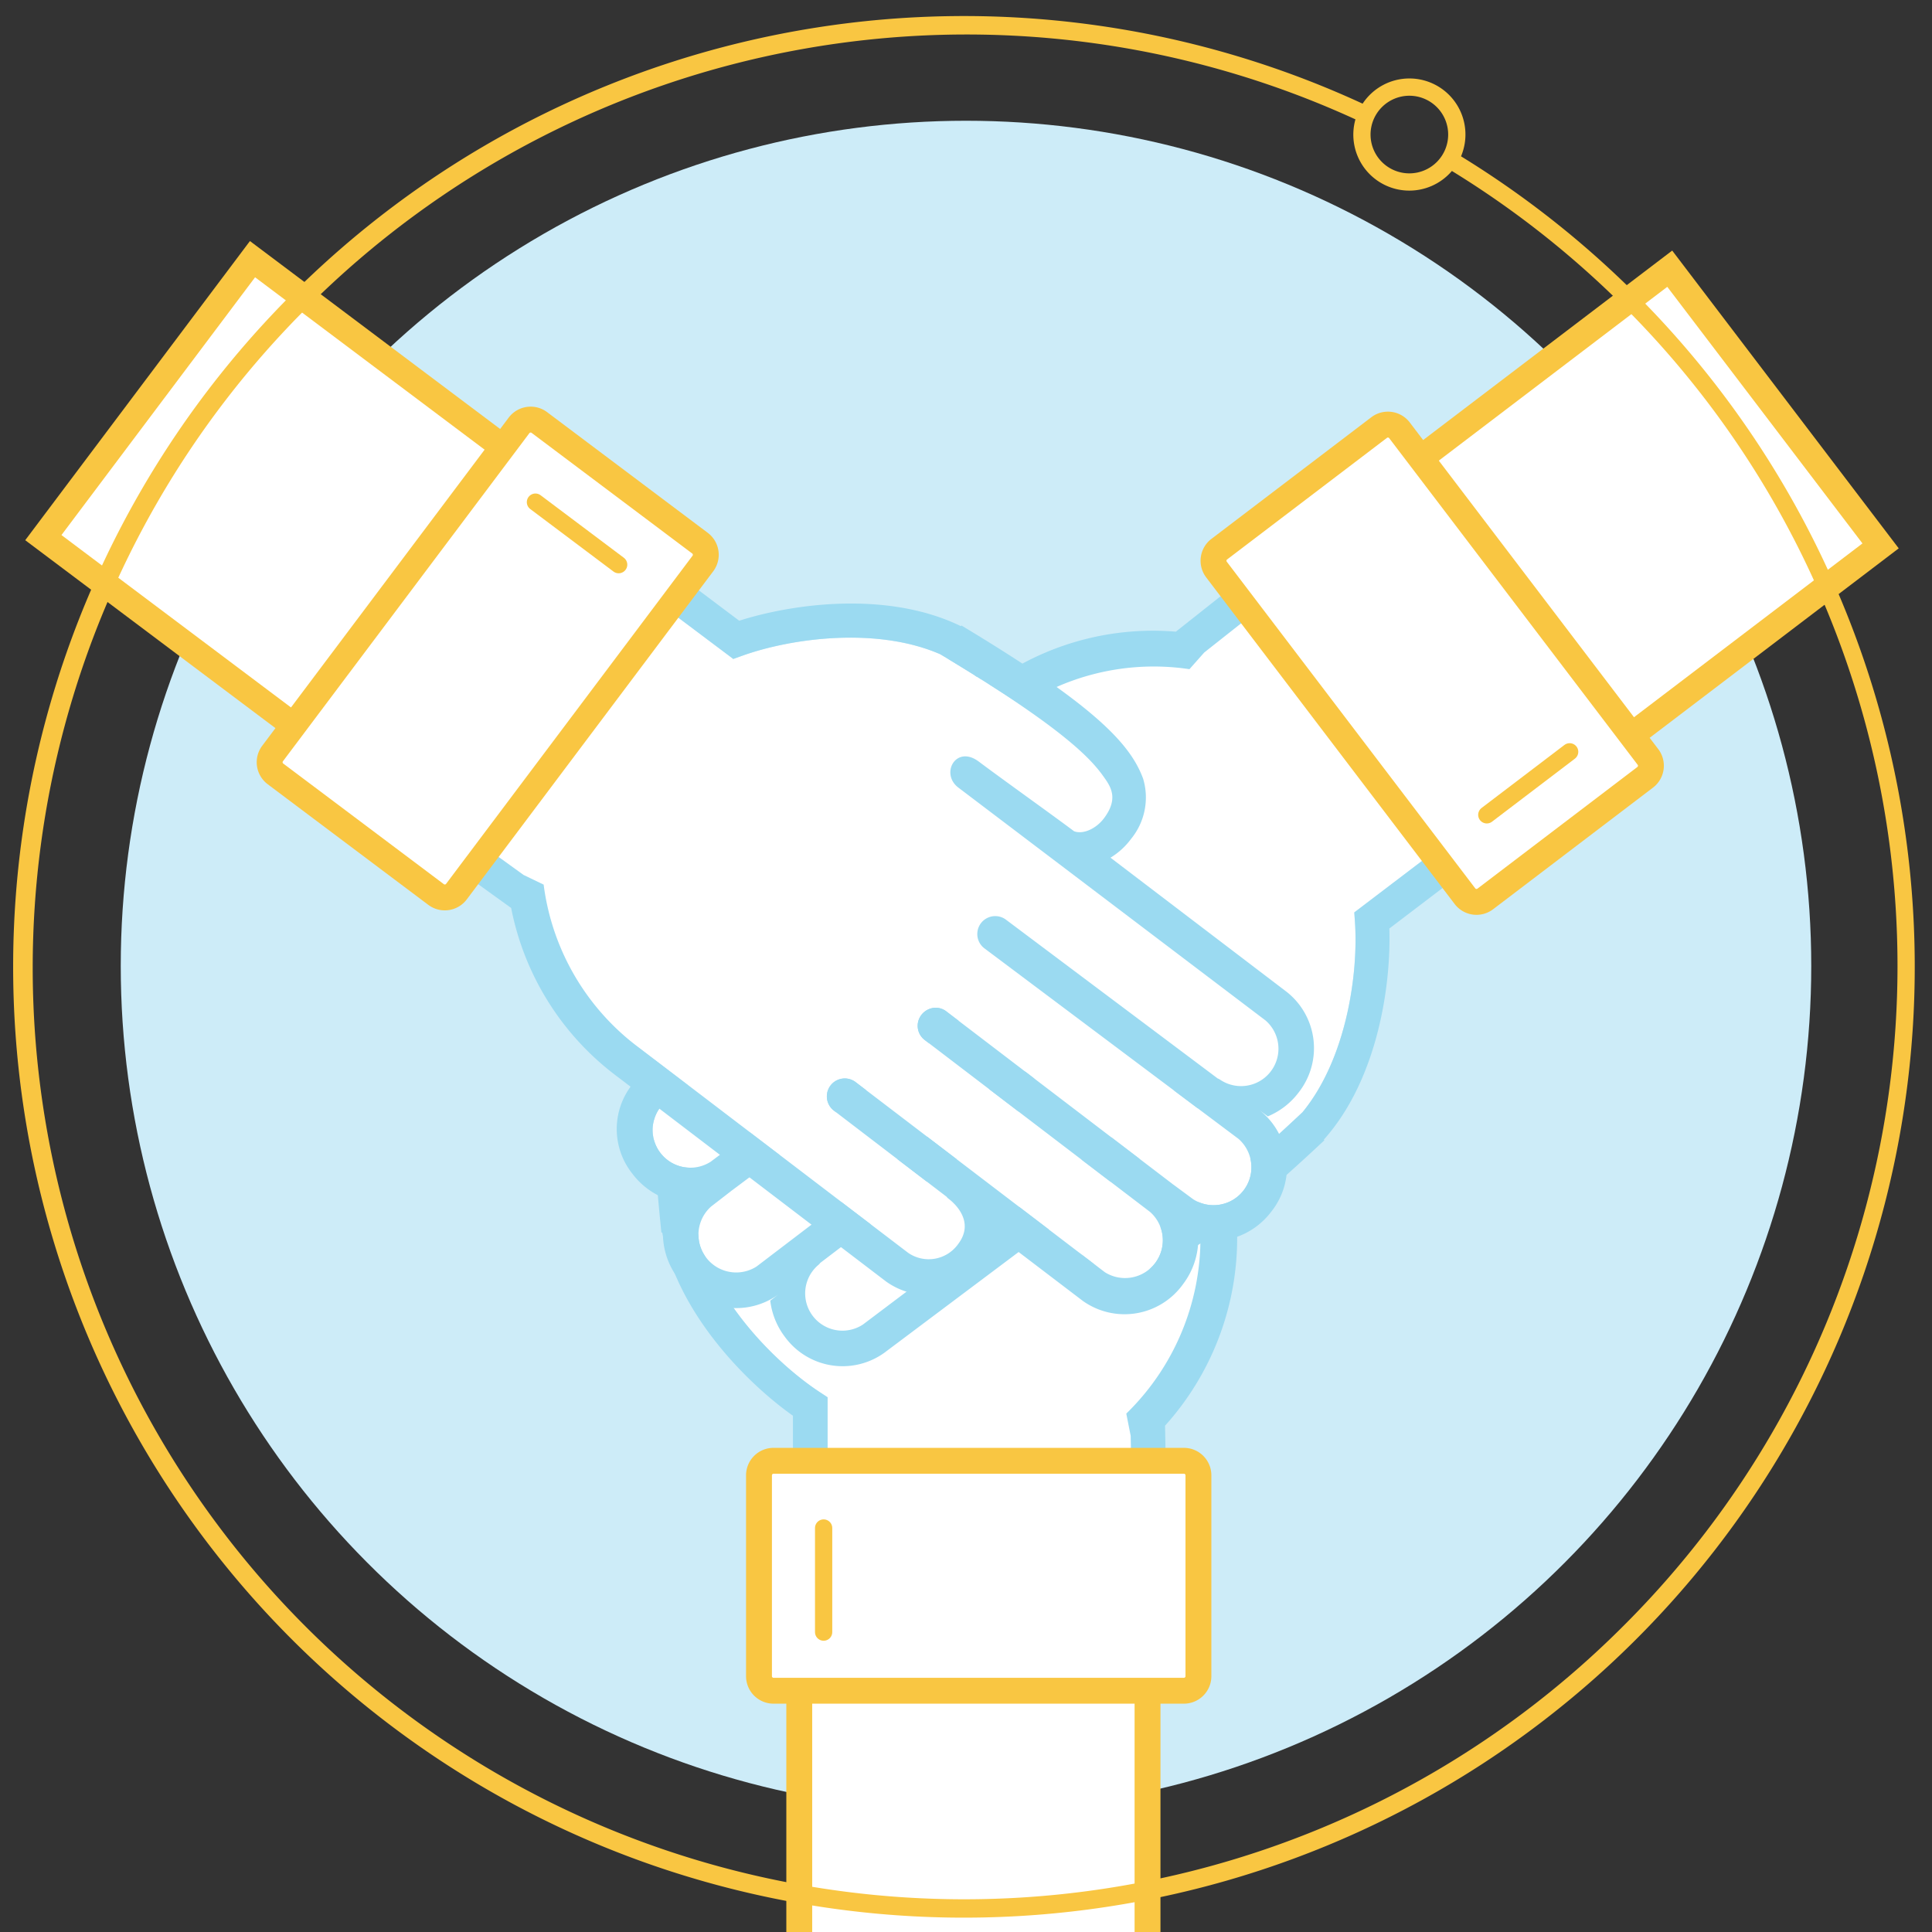 <svg xmlns="http://www.w3.org/2000/svg" xmlns:xlink="http://www.w3.org/1999/xlink" viewBox="0 0 224 224"><rect x="0" y="0" width="224" height="224" fill="#333333" stroke="none"/><defs><style>.cls-1,.cls-8{fill:none;}.cls-2{fill:#cdecf8;}.cls-3{clip-path:url(#clip-path);}.cls-4{fill:#fff;}.cls-5{fill:#f9c642;}.cls-6{fill:#2dff3c;}.cls-7{fill:#9bdaf1;}.cls-8{stroke:#f9c642;stroke-linecap:round;stroke-linejoin:round;stroke-width:2px;}</style><clipPath><circle class="cls-1" cx="112" cy="112" r="98"/></clipPath></defs><title>Patient – teamwork</title><circle class="cls-2" cx="112" cy="112" r="98"/><g class="cls-3"><rect class="cls-4" x="92.668" y="193.159" width="40.379" height="39.219"/><path class="cls-5" d="M131.547,194.658v36.219H94.168V194.658h37.379m3-3H91.168v42.219h43.379V191.658Z"/><polygon class="cls-1" points="131.405 182.425 131.366 181.018 95.953 181.018 95.953 182.425 131.405 182.425"/><path class="cls-4" d="M132.954,173.337l.356-8.908c5.324-5.157,5.874-8.056,5.874-16.221l.282-44.613a4.251,4.251,0,0,0-4.385-4.089c-3.382,0-3.557,3.416-3.557,4.099a1.236,1.236,0,0,1-.05.342l-.141,16.716a2.108,2.108,0,0,1-4.215-.026l.272-36.921a4.447,4.447,0,0,0-8.866.014l-.252,33.366a2.095,2.095,0,0,1-2.07,2.057,2.156,2.156,0,0,1-1.54-.614,2.033,2.033,0,0,1-.606-1.47l.252-33.352c0-.036.004-.076.006-.113-.002-.036-.006-.068-.006-.094l-.024-2.943a4.454,4.454,0,0,0-8.882-.016l.03,37.423a2.11,2.11,0,0,1-4.218.004L101.19,86.789a1.488,1.488,0,0,1-.06-.392,4.4,4.4,0,0,0-8.779,0l-.201,30.657c-1.417,2.214-.04,13.73-1.582,13.73s-.922-1.229-1.051-7.182c-.127-5.953-1.819-9.064-4.46-9.104-2.641-.042-4.66,3.191-5.1,4.524-.606,1.854-.735,4.835.453,18.857l.026.002c-.007.089.002.177-.003.266.145,1.684.297,3.233.452,4.716,1.879,7.917,8.971,15.135,14.162,18.545l.905.595V181.018h35.413Z"/><polygon class="cls-6" points="131.405 182.425 95.953 182.425 95.953 181.018 91.936 181.018 91.936 186.445 135.54 186.445 135.385 181.018 131.366 181.018 131.405 182.425"/><path class="cls-7" d="M143.439,143.359l.286-39.725a8.438,8.438,0,0,0-8.602-8.242,7.822,7.822,0,0,0-3.557.829l.082-12.463c0-4.544-3.429-6.622-8.202-6.622-1.92,0-5.324,3.742-6.824,4.843-1.383-2.919-1.009-.88-4.403-.88-4.777,0-10.999-5.064-10.999-.518l.002-1.182a8.752,8.752,0,0,0-4.445-1.214A8.434,8.434,0,0,0,88.17,86.412l-.175,26.063a8.48,8.48,0,0,0-3.223-.608,7.689,7.689,0,0,0-6.518,3.124c-2.12,3.287-3.275,8.528-1.995,23.431.137,1.595.279,3.066.424,4.482h.101c1.839,9.506,9.892,17.51,15.152,21.24V181.018h4.017V162.001l-.905-.595c-5.191-3.41-12.283-10.627-14.162-18.545-.155-1.483-.307-3.032-.452-4.716.005-.089-.003-.177.003-.266l-.026-.002c-1.188-14.021-.049-17.515.557-19.369.439-1.333,1.145-2.639,3.786-2.639,1.45,0,2.983.746,3.327,1.893,0,3.212.18,10.476.18,13.876,0,3.384,3.89,2.803,3.89.092l.201-45.335a4.4,4.4,0,0,1,8.779,0,1.488,1.488,0,0,0,.06.392l.024,31.189a2.11,2.11,0,0,0,4.218-.004l-.03-37.423a4.454,4.454,0,0,1,8.882.016l.024,2.943c0,.026.004.058.006.094-.002.038-.006.077-.006.113l-.252,33.352a2.033,2.033,0,0,0,.606,1.47,2.156,2.156,0,0,0,1.54.614,2.095,2.095,0,0,0,2.07-2.057l.252-33.366a4.447,4.447,0,0,1,8.866-.014l-.272,36.921a2.108,2.108,0,0,0,4.215.026l.141-16.716a1.236,1.236,0,0,0,.05-.342c0-.684.175-4.099,3.557-4.099a4.251,4.251,0,0,1,4.385,4.089l-.282,39.73a28.415,28.415,0,0,1-8.601,20.572l.509,2.576.273,14.545h4.02l-.309-15.717A32.519,32.519,0,0,0,143.439,143.359Z"/><path class="cls-4" d="M89.685,169.367h47.576a1.687,1.687,0,0,1,1.687,1.687v23.289a1.685,1.685,0,0,1-1.685,1.685H89.685a1.687,1.687,0,0,1-1.687-1.687V171.053A1.687,1.687,0,0,1,89.685,169.367Z"/><path class="cls-5" d="M137.262,170.867a.186.186,0,0,1,.186.186v23.288a.186.186,0,0,1-.186.186H89.685a.186.186,0,0,1-.186-.186V171.053a.186.186,0,0,1,.186-.186h47.577m0-3H89.685a3.186,3.186,0,0,0-3.186,3.186v23.288a3.186,3.186,0,0,0,3.186,3.186h47.577a3.186,3.186,0,0,0,3.186-3.186V171.053a3.186,3.186,0,0,0-3.186-3.186Z"/><line class="cls-8" x1="95.493" y1="177.161" x2="95.493" y2="189.23"/><rect class="cls-4" x="170.6" y="38.905" width="39.22" height="40.38" transform="translate(3.045 127.221) rotate(-37.26)"/><path class="cls-5" d="M193.308,33.256l22.63,29.75L187.111,84.934l-22.63-29.75,28.827-21.928m.571-4.204L160.277,54.612,186.54,89.138,220.142,63.577,193.879,29.052Z"/><polygon class="cls-1" points="151.903 65.924 150.826 66.792 171.887 94.479 172.988 93.642 151.903 65.924"/><path class="cls-4" d="M143.876,70.119,136.7,75.138c-7.199-1.096-9.792.198-16.176,5.054l-35.047,26.312a4.176,4.176,0,0,0-.589,5.861c2.011,2.644,4.786.749,5.32.343a1.215,1.215,0,0,1,.297-.165l13.153-9.831a2.07,2.07,0,0,1,2.486,3.31l-29.028,21.745A4.369,4.369,0,0,0,82.4,134.691l26.237-19.646a2.057,2.057,0,0,1,2.839.396,2.117,2.117,0,0,1,.436,1.569,1.997,1.997,0,0,1-.789,1.348l-26.226,19.638c-.028.021-.061.042-.092.063-.027.023-.049.045-.07.06l-2.286,1.769a4.376,4.376,0,0,0,5.27,6.954l29.241-22.28a2.072,2.072,0,0,1,2.512,3.296l-24.371,18.568a1.465,1.465,0,0,1-.271.28,4.322,4.322,0,0,0,5.221,6.864l24.088-18.076c2.574-.209,10.758-8.134,11.675-6.929s-.413,1.451-4.99,5.093-6.005,6.813-4.465,8.902,5.266,1.746,6.57,1.297c1.81-.629,4.218-2.301,14.473-11.569l-.014-.021c.073-.048.138-.106.21-.155,1.23-1.115,2.351-2.155,3.419-3.158,5.072-6.178,6.498-16.015,6.076-22.102l-.074-1.061,14.868-11.31L150.826,66.792Z"/><polygon class="cls-6" points="151.903 65.924 172.988 93.642 171.887 94.479 174.276 97.619 178.519 94.392 152.587 60.301 148.436 63.649 150.826 66.792 151.903 65.924"/><path class="cls-7" d="M114.203,79.75,82.974,103.152A8.289,8.289,0,0,0,81.646,114.78a7.683,7.683,0,0,0,2.763,2.288l-9.792,7.348a8.315,8.315,0,0,0-1.297,11.668,8.682,8.682,0,0,0,4.448,3.094,8.568,8.568,0,0,0,.864,9.048,8.322,8.322,0,0,0,11.598,1.87l-.925.701a8.597,8.597,0,0,0,1.694,4.197,8.285,8.285,0,0,0,11.552,1.835L123.03,141.465a8.332,8.332,0,0,0,1.441,2.881,7.553,7.553,0,0,0,6.318,3.238c3.831-.297,8.616-2.512,19.506-12.376,1.166-1.055,2.232-2.042,3.253-2.997l-.06-.079c6.338-7.092,7.807-18.147,7.595-24.478L174.276,97.619l-2.389-3.14-14.868,11.31.074,1.061c.421,6.086-1.004,15.924-6.076,22.102-1.067,1.003-2.188,2.043-3.419,3.158-.072.049-.136.108-.21.155l.014.021c-10.255,9.268-13.664,10.455-15.474,11.084-1.304.45-2.744.674-4.314-1.391-.863-1.134-1.191-2.775-.499-3.727,2.511-1.91,8.083-6.371,10.742-8.393,2.646-2.012-.122-4.708-2.241-3.096l-35.564,26.805a4.322,4.322,0,0,1-5.221-6.864,1.465,1.465,0,0,0,.271-.28l24.371-18.568a2.072,2.072,0,0,0-2.512-3.296l-29.241,22.28a4.376,4.376,0,0,1-5.27-6.954l2.286-1.769c.02-.015.043-.037.07-.06.031-.021.064-.042.092-.063l26.226-19.638a1.997,1.997,0,0,0,.789-1.348,2.117,2.117,0,0,0-.436-1.569,2.057,2.057,0,0,0-2.839-.396L82.4,134.691a4.369,4.369,0,0,1-5.284-6.924l29.028-21.745a2.07,2.07,0,0,0-2.486-3.31l-13.153,9.831a1.215,1.215,0,0,0-.297.165c-.535.407-3.309,2.301-5.32-.343a4.176,4.176,0,0,1,.589-5.861l31.23-23.408a27.913,27.913,0,0,1,21.2-5.51l1.711-1.93,11.21-8.864-2.391-3.143L136.331,73.238A31.943,31.943,0,0,0,114.203,79.75Z"/><path class="cls-4" d="M171.192,104.568a1.679,1.679,0,0,1-1.346-.666L141.042,66.035a1.69,1.69,0,0,1,.322-2.363l18.535-14.1a1.687,1.687,0,0,1,2.363.322l28.805,37.866a1.688,1.688,0,0,1-.322,2.363l-18.535,14.1A1.67,1.67,0,0,1,171.192,104.568Z"/><path class="cls-5" d="M160.917,50.729a.182.182,0,0,1,.15.073l28.805,37.867a.186.186,0,0,1-.036.261l-18.535,14.1a.172.172,0,0,1-.11.038.183.183,0,0,1-.15-.073L142.236,65.127a.186.186,0,0,1,.036-.26l18.535-14.1a.172.172,0,0,1,.11-.038m0-3a3.172,3.172,0,0,0-1.927.65l-18.535,14.1a3.186,3.186,0,0,0-.607,4.465L168.653,104.81a3.186,3.186,0,0,0,4.465.607l18.535-14.1a3.186,3.186,0,0,0,.607-4.465L163.455,48.986a3.18,3.18,0,0,0-2.538-1.257Z"/><line class="cls-8" x1="172.383" y1="94.473" x2="181.989" y2="87.166"/><rect class="cls-4" x="12.641" y="38.358" width="40.379" height="39.219" transform="translate(-33.236 49.405) rotate(-53.09)"/><path class="cls-5" d="M29.575,32.148l28.96,21.752L36.086,83.787,7.126,62.035,29.575,32.148m-.597-4.2L2.925,62.632,36.683,87.987l26.052-34.685L28.977,27.947Z"/><polygon class="cls-1" points="47.947 92.248 49.079 93.049 70.037 65.147 68.928 64.314 47.947 92.248"/><path class="cls-4" d="M54.191,98.847l6.808,5.552c.912,7.247,2.871,9.396,9.304,14.228l34.984,26.624a4.189,4.189,0,0,0,5.817-1.035c2.002-2.665-.586-4.824-1.125-5.229a1.221,1.221,0,0,1-.24-.241L96.653,128.742a2.077,2.077,0,0,1,2.515-3.305l28.929,22.064a4.382,4.382,0,0,0,5.236-6.994l-26.14-19.945a2.064,2.064,0,0,1-.395-2.849,2.124,2.124,0,0,1,1.395-.85,2.003,2.003,0,0,1,1.517.393l26.129,19.937c.028.021.057.048.086.072.029.02.057.035.077.051l2.333,1.723a4.389,4.389,0,0,0,5.269-6.989L114.1,109.925a2.079,2.079,0,0,1,2.493-3.326l24.589,18.439a1.468,1.468,0,0,1,.344.185,4.335,4.335,0,0,0,5.195-6.917l-24.037-18.301c-.906-2.427-10.794-8.157-9.882-9.372s1.514.001,6.281,3.422c4.766,3.423,8.219,3.931,9.813,1.874,1.596-2.056.244-5.56-.546-6.695-1.102-1.574-3.375-3.441-15.126-10.802l-.017.019c-.066-.058-.14-.103-.207-.16-1.413-.882-2.723-1.679-3.983-2.435-7.35-3.205-17.234-1.888-22.993.184L85.02,76.401,70.037,65.147,49.079,93.049Z"/><polygon class="cls-6" points="47.947 92.248 68.928 64.314 70.037 65.147 72.414 61.982 68.138 58.77 42.333 93.126 46.7 96.216 49.079 93.049 47.947 92.248"/><path class="cls-7" d="M71.607,124.849l31.131,23.735a8.315,8.315,0,0,0,11.585-1.9,7.707,7.707,0,0,0,1.452-3.293l9.772,7.44a8.341,8.341,0,0,0,11.616-1.941,8.71,8.71,0,0,0,1.769-5.139,8.595,8.595,0,0,0,8.495-3.31,8.348,8.348,0,0,0-1.369-11.705l.93.701a8.623,8.623,0,0,0,3.587-2.784,8.311,8.311,0,0,0-1.39-11.65l-20.432-15.562a8.357,8.357,0,0,0,2.386-2.179,7.577,7.577,0,0,0,1.396-6.984c-1.335-3.616-4.782-7.627-17.282-15.439-1.337-.836-2.581-1.595-3.783-2.319l-.06.079c-8.579-4.176-19.65-2.569-25.702-.631L72.414,61.982l-2.377,3.165L85.02,76.401l1.004-.361c5.759-2.072,15.643-3.388,22.993-.184,1.26.756,2.571,1.553,3.983,2.435.067.056.141.102.207.16l.017-.019c11.751,7.362,13.829,10.327,14.932,11.901.791,1.135,1.402,2.463-.162,4.544-.858,1.143-2.353,1.909-3.46,1.501-2.531-1.901-8.36-6.058-11.04-8.07-2.666-2.003-4.511,1.406-2.375,3.01l35.601,26.988a4.335,4.335,0,0,1-5.195,6.917,1.468,1.468,0,0,0-.344-.185l-24.589-18.439a2.079,2.079,0,0,0-2.493,3.326l29.504,22.124a4.389,4.389,0,0,1-5.269,6.989l-2.333-1.723c-.02-.015-.048-.031-.077-.051-.029-.024-.058-.05-.086-.072L109.71,117.256a2.003,2.003,0,0,0-1.517-.393,2.124,2.124,0,0,0-1.395.85,2.064,2.064,0,0,0,.395,2.849l26.14,19.945a4.382,4.382,0,0,1-5.236,6.994L99.168,125.437a2.077,2.077,0,0,0-2.515,3.305L109.74,138.746a1.221,1.221,0,0,0,.24.241c.539.405,3.127,2.564,1.125,5.229a4.189,4.189,0,0,1-5.817,1.035L74.151,121.517a28.001,28.001,0,0,1-11.119-18.952l-2.331-1.123L49.079,93.049,46.7,96.216l12.566,9.058A32.044,32.044,0,0,0,71.607,124.849Z"/><path class="cls-4" d="M51.569,104.05a1.676,1.676,0,0,1-1.011-.338L31.938,89.726a1.69,1.69,0,0,1-.336-2.361l28.573-38.042a1.687,1.687,0,0,1,2.361-.335L81.158,62.974a1.688,1.688,0,0,1,.335,2.361l-28.573,38.041A1.677,1.677,0,0,1,51.569,104.05Z"/><path class="cls-5" d="M61.526,50.15a.172.172,0,0,1,.109.037L80.256,64.173a.186.186,0,0,1,.037.261L51.72,102.476a.183.183,0,0,1-.151.074.172.172,0,0,1-.109-.037L32.839,88.526a.186.186,0,0,1-.037-.26L61.375,50.224a.183.183,0,0,1,.151-.074m0-3a3.181,3.181,0,0,0-2.55,1.273L30.403,86.464a3.186,3.186,0,0,0,.634,4.461l18.621,13.986a3.186,3.186,0,0,0,4.461-.634L82.692,66.236a3.186,3.186,0,0,0-.634-4.461L63.437,47.788a3.171,3.171,0,0,0-1.911-.639Z"/><line class="cls-8" x1="71.729" y1="65.467" x2="62.08" y2="58.219"/></g><circle class="cls-1" cx="112" cy="112" r="98"/><path class="cls-5" d="M189.782,34.218a110.786,110.786,0,0,0-20.388-16.094,6.497,6.497,0,0,0-11.409-6.105,110.238,110.238,0,1,0,31.797,22.199ZM163.404,11.1a4.5,4.5,0,1,1-4.5,4.5A4.505,4.505,0,0,1,163.404,11.1Zm24.963,177.267A108,108,0,1,1,35.633,35.632a108.18,108.18,0,0,1,121.52-21.793,6.491,6.491,0,0,0,11.183,5.983,108.778,108.778,0,0,1,20.032,15.81,108,108,0,0,1,0,152.735Z"/></svg>